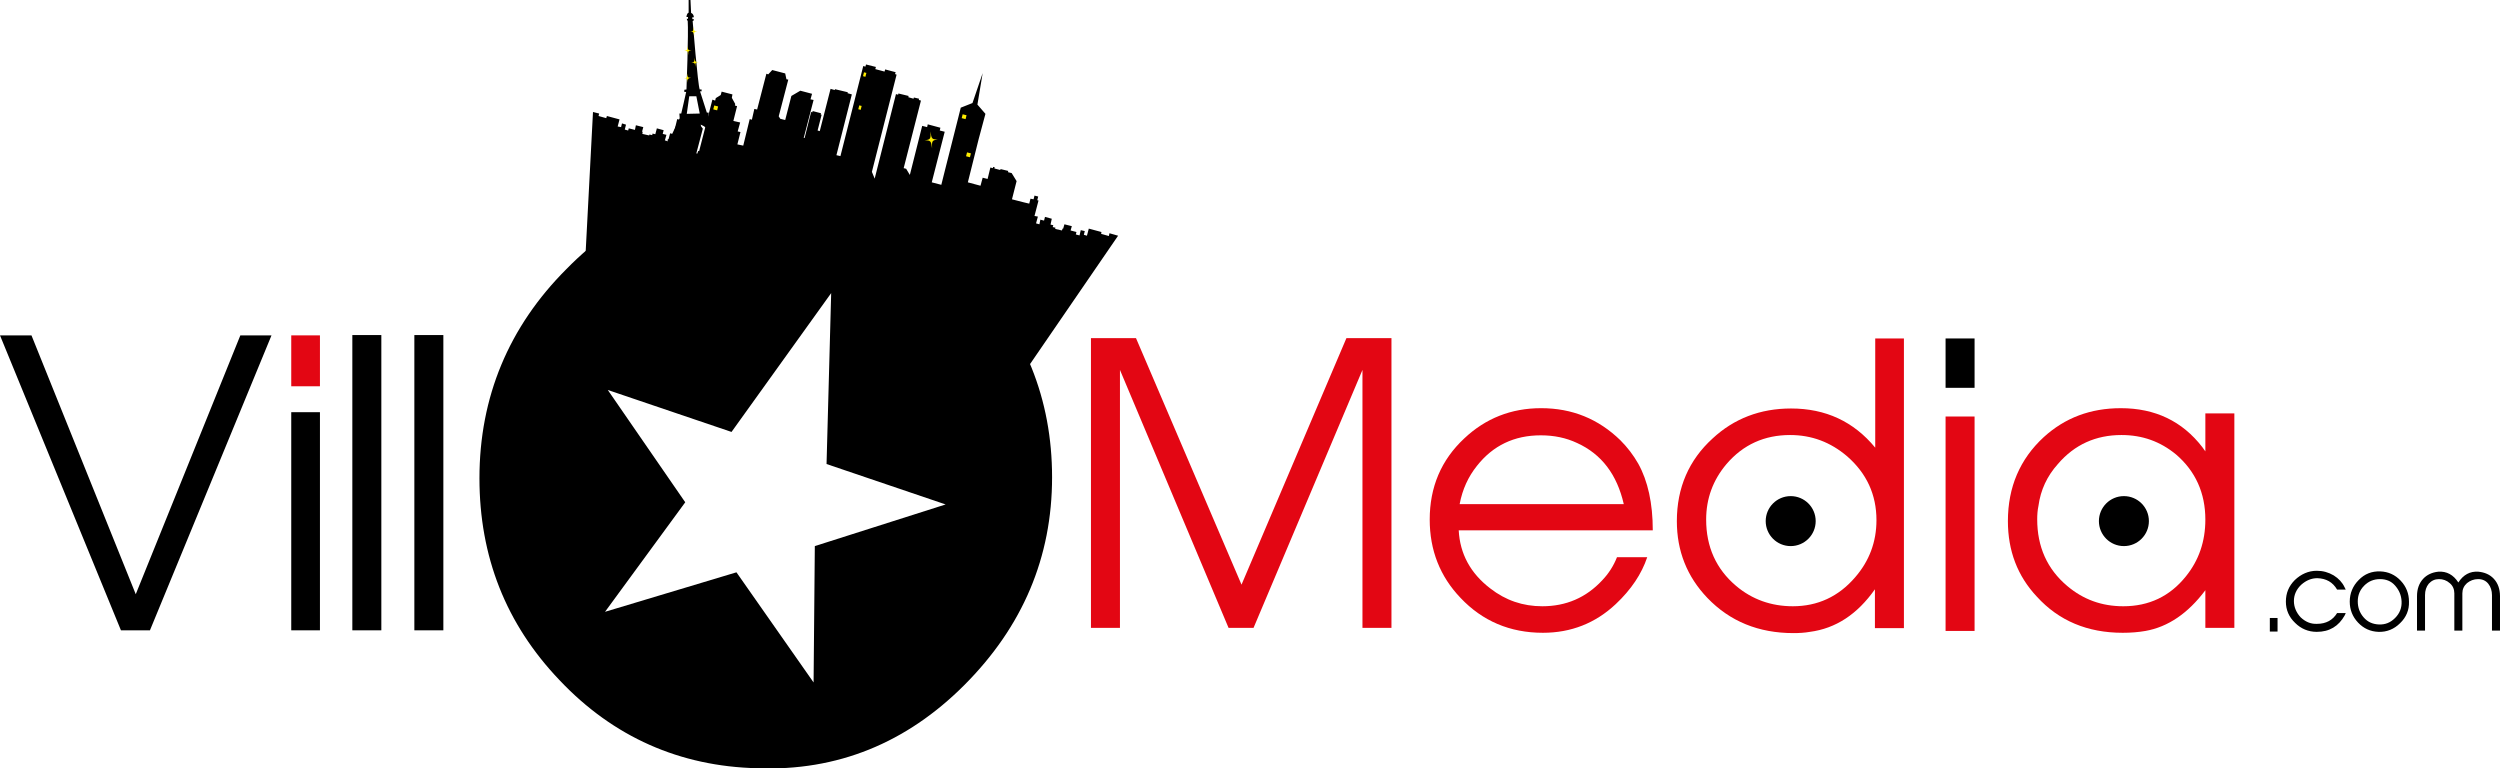 <?xml version="1.0" encoding="utf-8"?>
<!-- Generator: Adobe Illustrator 16.0.0, SVG Export Plug-In . SVG Version: 6.00 Build 0)  -->
<!DOCTYPE svg PUBLIC "-//W3C//DTD SVG 1.1//EN" "http://www.w3.org/Graphics/SVG/1.1/DTD/svg11.dtd">
<svg version="1.1" id="Calque_1" xmlns="http://www.w3.org/2000/svg" xmlns:xlink="http://www.w3.org/1999/xlink" x="0px" y="0px"
	 width="810.301px" height="249px" viewBox="0 0 810.301 249" enable-background="new 0 0 810.301 249" xml:space="preserve">
<g>
	<g>
		<path d="M738.2,204.7h-2.5v-4.4h2.5V204.7z"/>
		<path d="M760.001,199.4c-2,3.6-5,5.399-9.101,5.399c-2.7,0-5.1-1-7-2.899c-2-1.9-3-4.2-3-6.9s0.9-5,2.9-7c2-1.9,4.399-3,7.1-3
			c2,0,3.8,0.5,5.5,1.5c1.601,1,2.8,2.3,3.5,3.8l0.4,0.8h-2.8c-1.4-2.399-3.5-3.6-6.4-3.699c-1.9,0-3.6,0.699-5.2,2.1
			c-1.6,1.5-2.399,3.3-2.399,5.3s0.8,3.8,2.199,5.3c1.5,1.4,3.2,2.2,5.301,2.101c2.899,0,5.1-1.2,6.5-3.5h2.8L760.001,199.4z"/>
		<path d="M777.9,202c-1.899,1.9-4.3,2.9-7,2.8c-2.6-0.1-4.8-1.1-6.6-3c-1.8-1.899-2.7-4.2-2.7-6.8c0-2.7,1-5.1,2.9-7
			c1.899-2,4.3-2.9,7-2.8c2.6,0.1,4.8,1.1,6.6,3c1.8,1.899,2.7,4.2,2.7,6.8C780.9,197.7,779.9,200.1,777.9,202z M771.001,202.4
			c2.1,0.1,3.8-0.601,5.3-2.101s2.2-3.3,2.1-5.399c-0.1-2-0.8-3.601-2.1-5.101s-3-2.1-4.9-2.1c-2,0-3.7,0.7-5.1,2.1
			c-1.4,1.4-2.101,3.101-2.101,5.101s0.601,3.699,1.9,5.199S769.001,202.3,771.001,202.4z"/>
		<path d="M810.301,204.4H807.7v-11.5c0-1.4-0.399-2.7-1.199-3.7c-0.801-1-1.9-1.5-3.301-1.5c-1.399,0-2.6,0.5-3.6,1.3
			c-1,0.9-1.5,2-1.5,3.3V204.4h-2.6V192.3c0-1.3-0.5-2.5-1.5-3.3c-1-0.9-2.2-1.3-3.5-1.3c-1.301,0-2.4,0.5-3.301,1.5
			c-0.8,1-1.199,2.2-1.199,3.7v11.5H783.4v-11.2c0-2.3,0.7-4.2,2-5.601c1.2-1.3,2.9-2.1,4.9-2.3c2.7-0.2,4.899,1,6.5,3.5
			c1.6-2.5,3.8-3.7,6.5-3.5c2,0.2,3.7,0.9,5,2.3c1.3,1.4,2,3.301,2,5.601V204.4L810.301,204.4z"/>
	</g>
	<path d="M48.6,204.3h-9.4L0,108.7h10.2L44,192.6L77.9,108.7H88L48.6,204.3z"/>
	<path d="M103.7,204.3h-9.3v-70.7h9.3V204.3z"/>
	<path d="M123.6,204.3h-9.4v-95.7h9.4V204.3z"/>
	<path d="M143.7,204.3h-9.4v-95.7h9.4V204.3z"/>
	<rect x="94.4" y="108.7" fill="#E30613" width="9.3" height="16.5"/>
	<g>
		<g>
			<path d="M314.7,89.1c-17.4-18.7-38.9-28.2-64-29.1c-26-1-48.5,8.2-67.1,27.2c-18.7,18.7-28.2,41.5-28.2,67.8
				c0,25.3,8.5,47.2,26,65.5c17.399,18.4,39,27.9,64,28.5c26,1,48.399-8.2,67.1-26.9c19-19,28.5-41.5,28.5-67.399
				C341,129.3,332.1,107.4,314.7,89.1z M264.1,177l-0.4,44.2l-25-35.7l-42.6,12.8l26-35.5L197,126.4L237.1,140l32.3-45l-1.5,55.4
				l38.6,13.1L264.1,177z"/>
		</g>
	</g>
	<polygon points="362.4,76.4 359.6,75.6 359.4,76.5 356.9,75.8 357,75.2 352.9,74.1 352.3,76.4 351.3,76.1 351.6,74.9 350.3,74.6 
		349.9,76.3 348.7,76 348.9,75.2 347,74.7 347.4,73.3 345,72.7 344.6,74.1 344.4,74.1 344.2,74.7 342,74.2 342.1,73.8 341.2,73.6 
		341.4,73 340.5,72.8 340.9,70.9 338.7,70.3 338.4,71.5 337.2,71.2 336.9,72.7 335.8,72.4 336.4,70.2 335.3,70 336.6,65 336.2,64.9 
		336.5,63.7 335.3,63.4 335,64.6 334,64.4 333.6,66 331.9,65.6 328,64.6 329.5,58.7 327.9,56.1 326.7,55.8 326.8,55.4 324.3,54.8 
		324.2,55.1 322.3,54.6 322.4,54.2 321.9,54.1 321.8,54.5 321,54.3 320.1,58 318.5,57.6 317.8,60.2 313.7,59.1 317.2,45.1 
		319.4,36.9 316.8,33.9 318.5,23.7 315.2,33.4 311.4,34.9 310.6,38.1 306.3,55.1 305.1,59.9 302,59.1 306.2,42.7 304.6,42.3 
		304.8,41.4 300.7,40.3 300.5,41.2 298.9,40.8 294.9,56.7 293.7,54.7 292.9,54.5 298.5,32.6 297.8,32.4 297.9,32 296.2,31.6 
		296.1,32 294.4,31.5 294.5,31.1 291.2,30.3 291.1,30.7 290.4,30.5 283.5,57.9 282.6,55.7 290.6,24.2 290.1,24 290.3,23.4 
		286.9,22.5 286.7,23.2 283.7,22.4 283.9,21.7 280.7,20.9 280.5,21.6 279.8,21.4 272.4,50.6 271.1,50.3 276.1,30.6 274.7,30.2 
		274.8,29.9 270.6,28.9 270.6,29.2 269.2,28.8 265.7,42.5 265,42.3 266.3,37.2 266,37.1 266.1,36.7 263.4,36 263.3,36.4 262.9,36.3 
		260.8,44.7 260.5,44.7 263.7,32.4 262.7,32.2 263.2,30.4 259.4,29.4 256.5,31.1 254.5,38.9 252.9,38.5 252.4,37.7 255.5,25.8 
		254.9,25.7 254.5,23.8 250.3,22.7 249,24.1 248.4,23.9 245.4,35.5 244.5,35.3 243.7,38.8 243,38.6 240.9,47.2 239,46.8 240,42.8 
		239.1,42.6 239.9,39.7 237.7,39.2 238.9,34.4 238.2,34.2 238.3,33.7 237.2,31.7 237.4,30.6 233.9,29.7 233.6,30.8 232,31.8 
		231.8,32.6 230.9,32.3 226.6,49 226.3,48.9 226,49.8 225.7,49.7 227.8,41.7 227.2,40.9 226.9,38.6 224.8,38.1 223.2,39.6 
		222.5,39.4 219.5,38.6 218.3,43.5 217.2,43.2 216.5,45.8 215.5,45.5 216,43.7 214.8,43.4 215.1,42.2 212.9,41.6 212.4,43.5 
		211.5,43.3 211.4,43.8 210.5,43.6 210.4,43.9 208.2,43.4 208.3,42.7 208.1,42.7 208.5,41.2 206.1,40.6 205.8,42.1 203.8,41.6 
		203.6,42.3 202.5,42 202.9,40.4 201.6,40 201.3,41.2 200.2,41 200.8,38.7 196.7,37.6 196.5,38.3 194,37.6 194.2,36.8 192.2,36.3 
		188.7,103.1 193.9,103.3 201.8,105.4 244.2,115.8 269.7,87.4 315.2,145.2 	"/>
	
		<rect x="311.816" y="37.005" transform="matrix(-0.97 -0.242 0.242 -0.97 606.47 149.97)" fill="#FFED00" width="1.301" height="1.3"/>
	
		<rect x="280.008" y="23.499" transform="matrix(-0.971 -0.241 0.241 -0.971 546.722 115.192)" fill="#FFED00" width="0.8" height="1.3"/>
	
		<rect x="278.222" y="34.303" transform="matrix(-0.97 -0.242 0.242 -0.97 540.538 136.207)" fill="#FFED00" width="0.8" height="1.3"/>
	<rect x="284.901" y="36.306" transform="matrix(-0.97 -0.242 0.242 -0.97 553.215 141.767)" width="0.8" height="1.3"/>
	<rect x="283.302" y="28.107" transform="matrix(-0.97 -0.242 0.242 -0.97 552.045 125.224)" width="0.8" height="1.3"/>
	<rect x="279.005" y="44.095" transform="matrix(-0.97 -0.243 0.243 -0.97 539.583 155.998)" width="0.8" height="1.3"/>
	
		<rect x="231.306" y="34.199" transform="matrix(-0.97 -0.242 0.242 -0.97 448.535 124.916)" fill="#FFED00" width="1.301" height="1.3"/>
	
		<rect x="313.304" y="49.399" transform="matrix(-0.97 -0.243 0.243 -0.97 606.282 175.015)" fill="#FFED00" width="1.3" height="1.3"/>
	<rect x="314.997" y="42.39" transform="matrix(-0.97 -0.242 0.242 -0.97 611.432 161.35)" width="1.301" height="1.3"/>
	<rect x="233.008" y="42.081" transform="matrix(-0.97 -0.244 0.244 -0.97 449.78 141.289)" width="1.3" height="1.3"/>
	<rect x="309.723" y="45.785" transform="matrix(-0.97 -0.242 0.242 -0.97 600.281 166.602)" width="1.299" height="1.3"/>
	<rect x="309.791" y="55.191" transform="matrix(-0.97 -0.243 0.243 -0.97 597.951 185.569)" width="1.3" height="1.3"/>
	<g>
		<path fill="#FFED00" d="M301.6,42.6c0.3,2.5,0.5,2.6,2.399,2.6c-1.899,0.3-2,0.4-1.899,2.9c-0.301-2.5-0.5-2.6-2.4-2.6
			C301.6,45.2,301.7,45.1,301.6,42.6z"/>
	</g>
	<g>
		<g>
			<path d="M234.1,45.5V45l-0.4-0.2l-4.1-6.7l0.1-1.6h-0.6l-2.2-6.9h0.5V29c0,0,0,0-0.601,0c-0.6-1.2-2.3-22.2-2.3-22.2l0.3-0.1
				l0.101-0.5h-0.5V5.6c0,0,0,0,0.5,0C224.8,4.4,224,4.2,224,4.2L223.8,0h-0.6c0,0,0,3.2,0,4.1c-0.7,0.3-0.7,1.4-0.7,1.4h0.5v0.6
				H222.6l0.1,0.5c0,0,0,0,0.2,0.1c0.3,4-0.4,22.3-0.4,22.3l-0.7,0.1v0.7c0,0,0,0,0.601,0c-0.101,0.6-1.601,7-1.601,7h-0.6l0.1,1.5
				L217.1,45l-0.7,0.2v0.6h3.5c0,0-0.2-1.5,0.1-2c0.9-2.2,2.2-3.5,5.4-3.6c3.2-0.1,4.3,2.3,4.6,3c0.4,0.7,0.2,2.3,0.2,2.3H234.1z
				 M222.6,36.9l0.8-5.7h2.3l1.1,5.6L222.6,36.9z"/>
		</g>
	</g>
	<g>
		<path fill="#FFED00" d="M222.7,23.8c0.2,1.3,0.2,1.4,1.3,1.4c-1,0.2-1.1,0.2-1,1.6c-0.2-1.3-0.2-1.4-1.3-1.4
			C222.7,25.3,222.7,25.2,222.7,23.8z"/>
	</g>
	<g>
		<path fill="#FFED00" d="M225.1,18.7c0.199,1.3,0.199,1.4,1.3,1.4c-1,0.2-1.101,0.2-1,1.6c-0.2-1.3-0.2-1.4-1.3-1.4
			C225.1,20.1,225.1,20,225.1,18.7z"/>
	</g>
	<g>
		<path fill="#FFED00" d="M222.8,14.9c0.2,1.3,0.2,1.4,1.301,1.4c-1,0.2-1.101,0.2-1,1.6c-0.2-1.3-0.2-1.4-1.301-1.4
			C222.8,16.3,222.8,16.2,222.8,14.9z"/>
	</g>
	<g>
		<path fill="#FFED00" d="M224.7,8.7c0.2,1.3,0.2,1.4,1.3,1.4c-1,0.2-1.1,0.2-1,1.6c-0.2-1.3-0.2-1.4-1.3-1.4
			C224.7,10.2,224.7,10.1,224.7,8.7z"/>
	</g>
</g>
<g>
	<g>
		<path fill="#E30613" d="M353.6,203.5v-93.9h14.6l34.2,79.9l34-79.9h14.601v93.9h-9.4v-83.6L406.3,203.5h-8.1L363,119.9v83.6H353.6
			z"/>
		<path fill="#E30613" d="M535.7,171.9h-62.899c0.399,7.6,3.8,13.899,10.2,18.8c5,3.899,10.6,5.8,16.899,5.8
			c7.7,0,14.2-2.8,19.4-8.4c2.1-2.199,3.7-4.699,4.8-7.5h9.8c-1.8,5.4-5.2,10.5-10.2,15.2c-6.6,6.2-14.5,9.3-23.6,9.3
			c-10.7,0-19.6-3.8-26.7-11.3c-6.7-7-10-15.5-10-25.399c0-10.5,3.7-19.301,11.2-26.301c6.9-6.5,15.2-9.8,24.9-9.8
			c10.1,0,18.6,3.5,25.699,10.4c2.301,2.3,4.2,4.8,5.801,7.6C534.1,155.9,535.7,163.1,535.7,171.9z M473.1,163.4h53.2
			c-2.2-9.601-7.2-16.2-15.101-19.801c-3.6-1.699-7.5-2.5-11.8-2.5c-8.6,0-15.5,3.301-20.7,9.9
			C475.9,154.5,474.001,158.6,473.1,163.4z"/>
		<path fill="#E30613" d="M617.1,109.7V203.6h-9.4V191c-5.7,8.1-12.7,12.7-21.1,13.8c-1.7,0.3-3.5,0.4-5.3,0.4
			c-11.3,0-20.601-3.8-27.9-11.4c-6.6-6.899-9.9-15.2-9.9-24.899c0-10.801,3.9-19.801,11.601-26.801
			C562,135.7,570.5,132.4,580.5,132.4c11.2,0,20.301,4.199,27.301,12.699V109.7H617.1z M580.2,141c-8.3,0-15.199,3.1-20.6,9.4
			c-4.4,5.199-6.6,11.199-6.6,18c0,8.8,3.199,16,9.699,21.5c5.2,4.399,11.4,6.6,18.4,6.6c8,0,14.8-3.1,20.2-9.4
			c4.6-5.3,6.899-11.5,6.899-18.5c0-8.3-3.199-15.199-9.5-20.699C593.301,143.3,587.2,141,580.2,141z"/>
		<path d="M630.6,125.7v-16h9.4v16H630.6z"/>
		<path fill="#E30613" d="M724.2,134v69.5h-9.399v-12.2c-5.601,7.5-12.101,11.9-19.4,13.2c-2.3,0.4-4.7,0.6-7.4,0.6
			c-11.399,0-20.699-3.899-27.8-11.699c-6.3-6.7-9.399-14.9-9.399-24.5c0-11,3.899-20.101,11.6-27.2c6.9-6.3,15.2-9.4,25-9.4
			c11.1,0,19.9,4.2,26.4,12.601l1,1.399V134H724.2z M687.6,141c-8.3,0-15.2,3.1-20.6,9.4c-3.5,3.899-5.601,8.399-6.301,13.6
			c-0.3,1.4-0.399,2.9-0.399,4.3c0,8.9,3.2,16.101,9.7,21.601c5.199,4.399,11.199,6.6,18.199,6.6c8.301,0,15.101-3.2,20.301-9.7
			c4.199-5.2,6.3-11.3,6.3-18.399c0-8.601-3.2-15.7-9.5-21.101C700.2,143.1,694.4,141,687.6,141z"/>
	</g>
	<rect x="630.6" y="135" fill="#E30613" width="9.4" height="69.5"/>
	<circle cx="580.4" cy="168.9" r="8.1"/>
	<circle cx="688.4" cy="168.9" r="8.1"/>
</g>
</svg>
